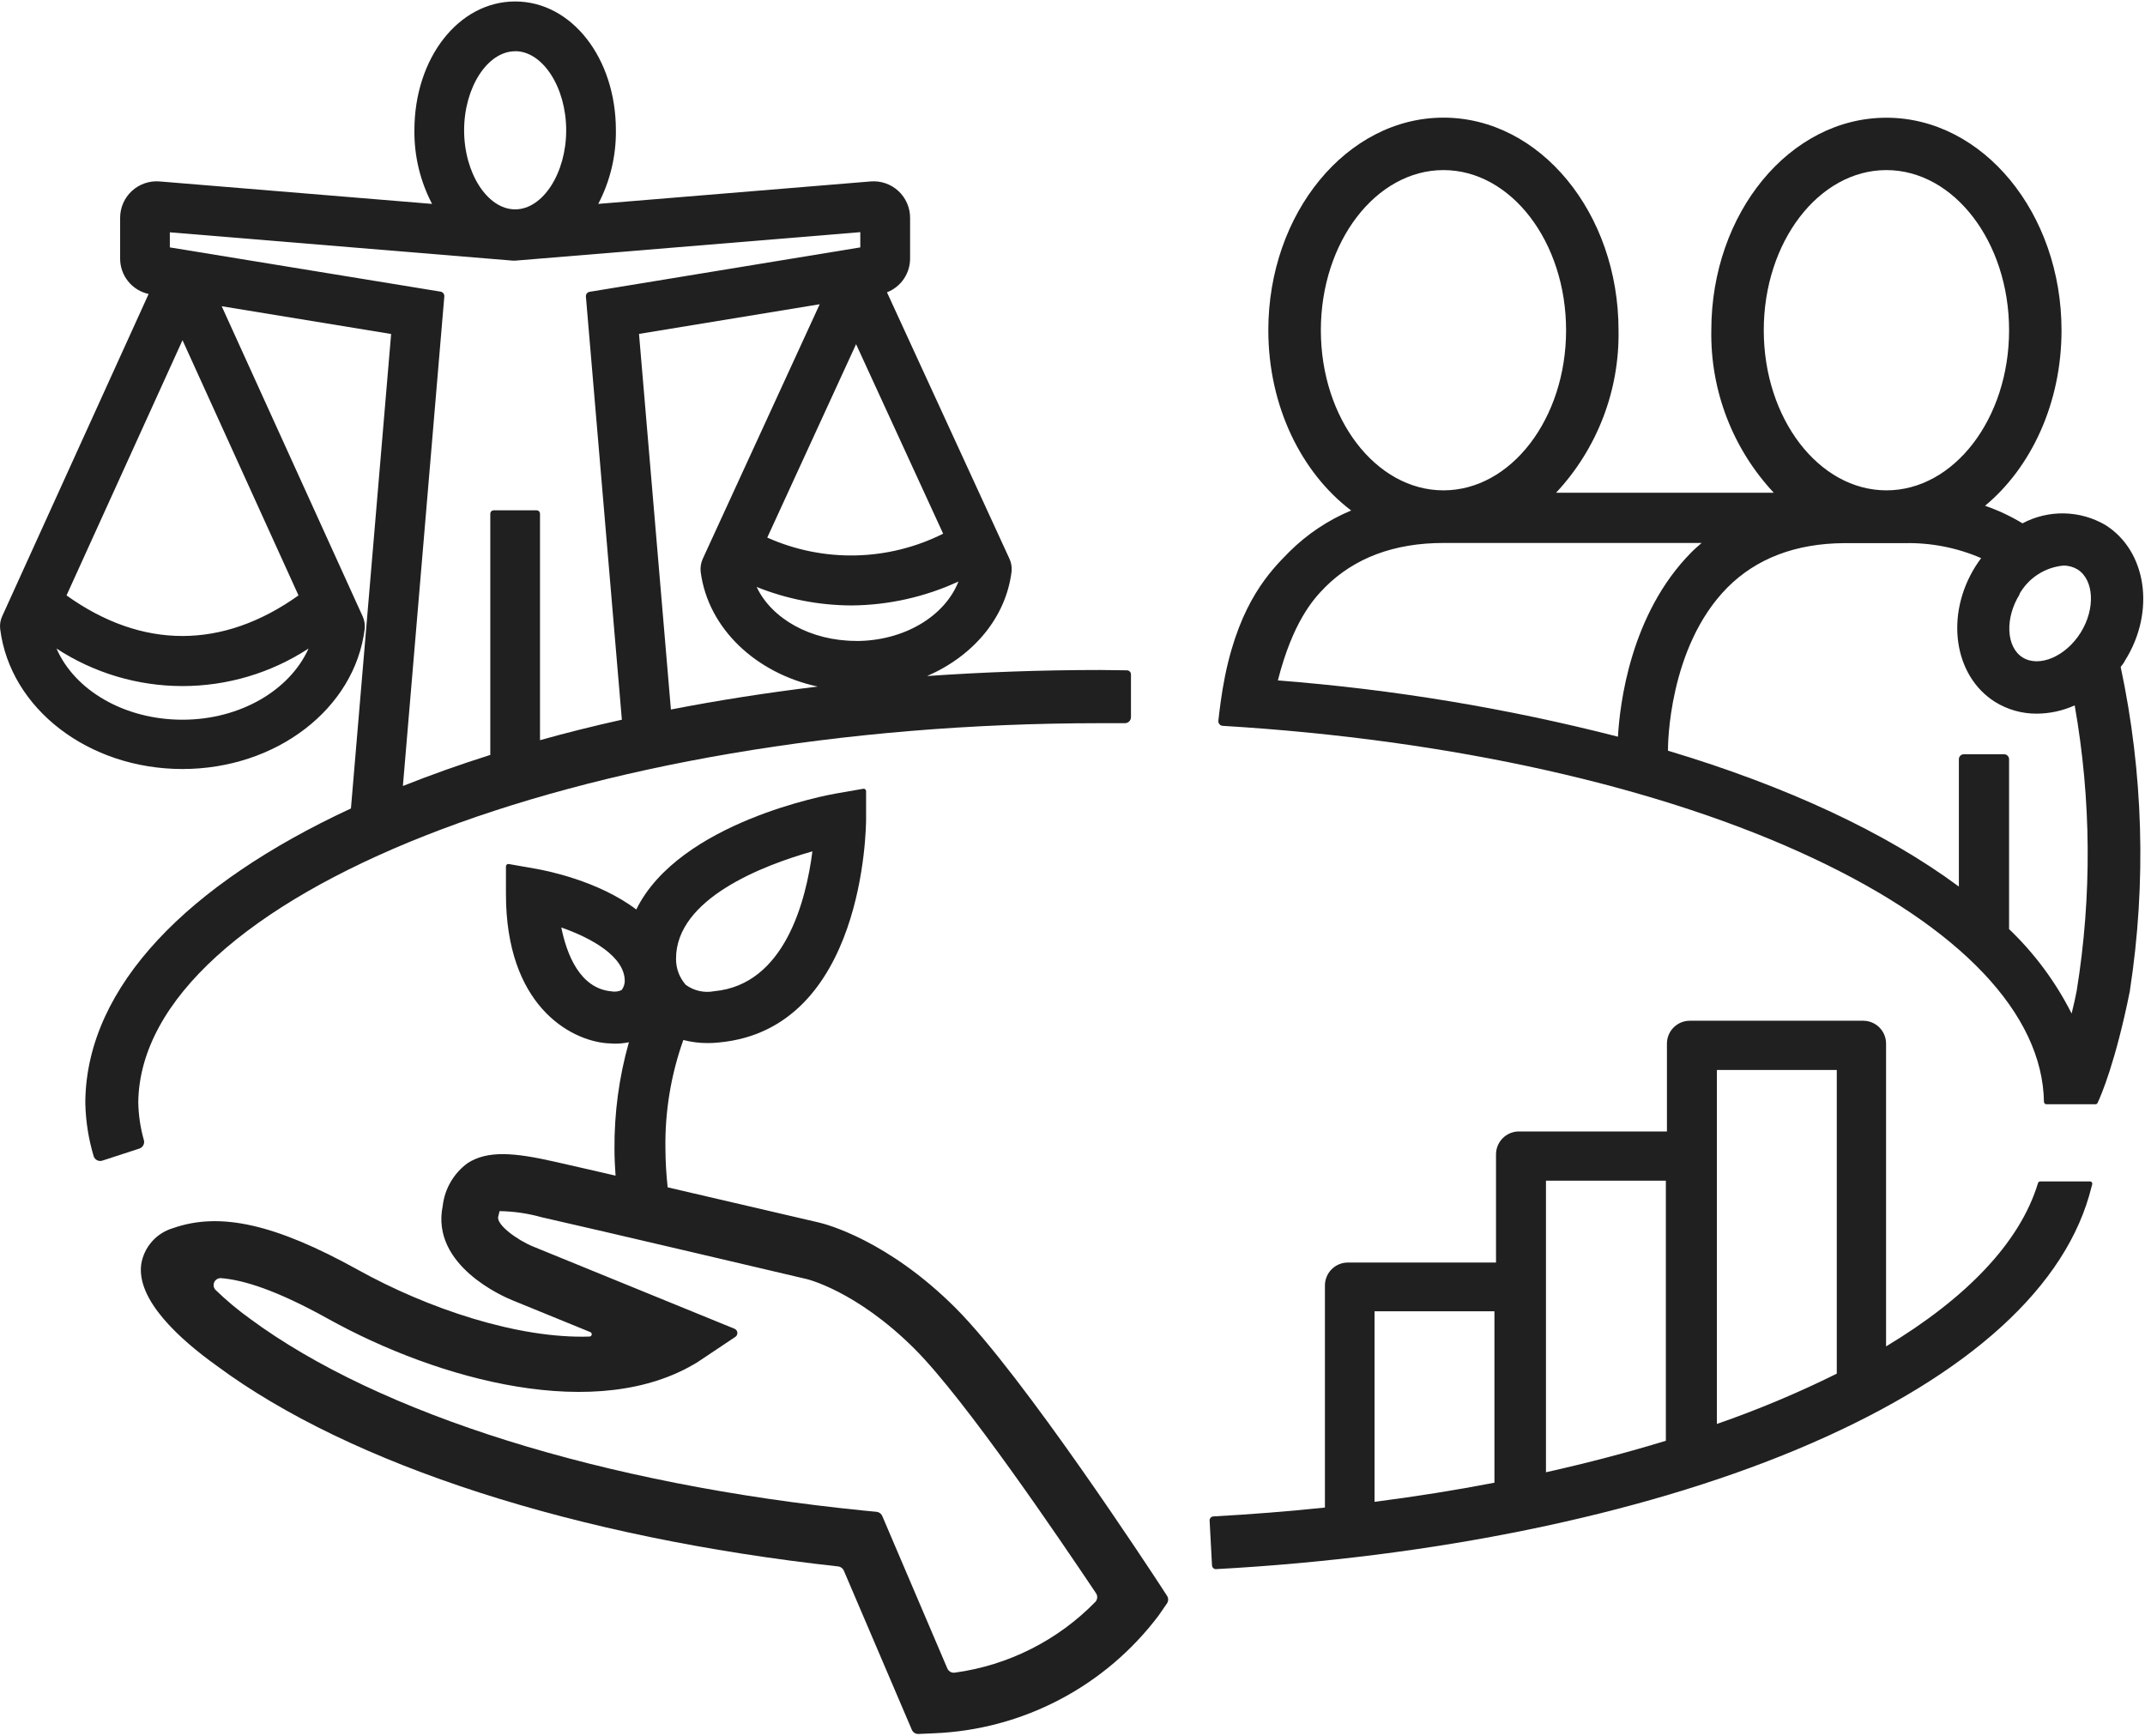 <svg width="377" height="305" viewBox="0 0 377 305" fill="none" xmlns="http://www.w3.org/2000/svg">
<path d="M205.108 280.423L203.725 278.297C202.764 276.841 179.859 241.763 167.962 229.866C156.066 217.97 145.189 215.116 143.893 214.825L117.347 208.651C117.099 206.397 116.968 204.132 116.954 201.865C116.852 195.36 117.917 188.889 120.099 182.761C121.493 183.121 122.927 183.302 124.366 183.299C125.023 183.3 125.679 183.266 126.332 183.197C151.93 180.853 152.222 145.338 152.222 143.882V139.033C152.223 138.971 152.21 138.909 152.184 138.853C152.159 138.796 152.121 138.746 152.074 138.705C152.026 138.665 151.971 138.636 151.911 138.619C151.851 138.603 151.788 138.6 151.727 138.611L146.951 139.441C145.655 139.659 119.415 144.435 111.829 159.827C105.13 154.745 95.811 152.954 94.21 152.677L89.404 151.832C89.345 151.824 89.285 151.828 89.228 151.845C89.171 151.862 89.118 151.89 89.073 151.929C89.027 151.967 88.991 152.015 88.965 152.068C88.939 152.122 88.925 152.181 88.924 152.24V157.118C88.924 176.557 100.049 182.761 106.616 183.328C107.096 183.328 107.562 183.401 108.072 183.401C108.899 183.405 109.723 183.322 110.533 183.154C108.802 189.273 107.949 195.608 107.999 201.967C107.999 203.525 108.086 205.068 108.188 206.597C103.616 205.549 99.757 204.646 97.515 204.151C90.496 202.564 85.749 202.098 82.182 204.399C80.976 205.28 79.966 206.401 79.214 207.692C78.462 208.982 77.985 210.414 77.814 211.898C75.644 222.396 88.618 227.915 90.059 228.498L103.747 234.089C103.834 234.123 103.906 234.186 103.952 234.268C103.998 234.349 104.014 234.443 103.999 234.535C103.984 234.627 103.937 234.711 103.868 234.773C103.798 234.835 103.709 234.871 103.616 234.875C91.021 235.283 75.178 229.968 62.844 223.11C48.37 215.101 38.658 212.917 30.387 215.829C28.962 216.252 27.684 217.068 26.701 218.183C25.717 219.298 25.067 220.667 24.825 222.134C23.937 228.425 31.552 235.327 38.105 240.016C61.68 257.489 101.33 270.216 147.315 275.269C147.529 275.293 147.733 275.373 147.906 275.501C148.08 275.629 148.217 275.799 148.305 275.997L160.26 303.969C160.355 304.199 160.52 304.394 160.731 304.527C160.943 304.66 161.19 304.725 161.439 304.711L164.089 304.595C171.808 304.294 179.363 302.278 186.206 298.694C193.049 295.11 199.009 290.048 203.652 283.874L205.108 281.763C205.24 281.564 205.311 281.331 205.311 281.093C205.311 280.855 205.24 280.622 205.108 280.423ZM142.786 149.619C141.694 158.123 137.995 173.034 125.531 174.184C124.664 174.352 123.771 174.339 122.909 174.146C122.048 173.953 121.235 173.584 120.522 173.063C119.41 171.8 118.804 170.172 118.818 168.491C118.789 157.919 134.122 152.065 142.757 149.619H142.786ZM109.295 173.966C108.731 174.242 108.092 174.329 107.475 174.213C101.927 173.703 99.626 167.762 98.651 162.986C104.024 164.865 109.805 168.112 109.805 172.393C109.797 172.961 109.609 173.512 109.266 173.966H109.295ZM192.557 281.457C185.931 288.265 177.216 292.659 167.802 293.936C167.537 293.971 167.267 293.92 167.033 293.788C166.799 293.657 166.614 293.453 166.506 293.208C164.701 288.956 156.663 270.172 155.061 266.401C154.975 266.2 154.836 266.026 154.659 265.898C154.482 265.77 154.274 265.692 154.056 265.673L151.814 265.454C106.004 260.853 66.674 248.563 43.886 231.701C41.783 230.187 39.792 228.523 37.93 226.721C37.747 226.549 37.621 226.324 37.57 226.077C37.52 225.83 37.546 225.574 37.646 225.343C37.747 225.112 37.916 224.918 38.131 224.786C38.346 224.655 38.596 224.593 38.847 224.61C42.735 224.916 48.531 226.663 57.777 231.818C77.056 242.491 105.116 250.238 122.677 239.317L129.215 234.948C129.344 234.868 129.448 234.753 129.516 234.616C129.583 234.479 129.61 234.326 129.595 234.175C129.58 234.023 129.523 233.879 129.43 233.758C129.337 233.638 129.212 233.545 129.069 233.492L93.714 219.062C90.715 217.824 87.278 215.189 87.555 213.849C87.657 213.383 87.73 213.063 87.802 212.83C90.304 212.868 92.791 213.23 95.2 213.907C104.461 215.989 141.17 224.624 141.65 224.741C141.738 224.741 150.489 226.794 160.769 237.06C169.71 246.015 186.31 270.551 192.658 280.016C192.795 280.236 192.858 280.494 192.84 280.753C192.821 281.011 192.722 281.258 192.557 281.457Z" fill="#202020"/>
<path d="M358.182 207.945C355.022 218.357 345.586 228.127 331.491 236.602V183.381C331.487 182.317 331.062 181.299 330.309 180.548C329.555 179.798 328.535 179.376 327.472 179.376H296.995C295.932 179.376 294.912 179.798 294.159 180.548C293.405 181.299 292.98 182.317 292.976 183.381V198.83H266.955C265.891 198.834 264.871 199.259 264.118 200.011C263.365 200.764 262.94 201.784 262.936 202.849V221.866H236.886C235.821 221.87 234.801 222.295 234.049 223.047C233.296 223.8 232.871 224.82 232.867 225.885V264.924C226.46 265.594 219.917 266.113 213.239 266.482C213.061 266.497 212.896 266.579 212.777 266.711C212.657 266.844 212.594 267.017 212.598 267.195L213.02 275.088C213.024 275.179 213.046 275.268 213.085 275.351C213.123 275.434 213.178 275.508 213.246 275.569C213.314 275.63 213.393 275.677 213.48 275.706C213.566 275.736 213.657 275.749 213.748 275.743C251.957 273.661 288.011 266.263 315.43 254.877C344.232 242.907 362.128 227.458 367.166 210.173L367.719 208.135C367.738 208.074 367.741 208.009 367.73 207.947C367.719 207.884 367.693 207.825 367.655 207.774C367.617 207.723 367.567 207.681 367.51 207.653C367.453 207.625 367.39 207.61 367.326 207.611H358.589C358.493 207.609 358.399 207.642 358.324 207.703C358.249 207.765 358.199 207.85 358.182 207.945ZM262.66 260.555C255.864 261.866 248.841 262.987 241.589 263.919V230.428H262.66V260.555ZM292.787 253.187C286.118 255.226 279.094 257.07 271.717 258.721V207.48H292.787V253.187ZM322.827 241.393C315.997 244.781 308.96 247.733 301.757 250.231V188.026H322.827V241.393Z" fill="#202020"/>
<path d="M373.496 116.064C378.87 107.502 377.312 96.814 370.031 92.256C367.83 90.97 365.337 90.269 362.788 90.218C360.24 90.167 357.72 90.768 355.47 91.965C353.391 90.706 351.185 89.672 348.888 88.878C356.999 82.15 362.328 70.836 362.328 58.051C362.328 37.447 348.524 20.687 331.545 20.687C314.567 20.687 300.777 37.447 300.777 58.037C300.592 68.619 304.529 78.859 311.757 86.592H273.489C280.717 78.859 284.654 68.619 284.469 58.037C284.469 37.433 270.665 20.673 253.701 20.673C236.737 20.673 222.918 37.447 222.918 58.037C222.918 71.39 228.743 83.097 237.479 89.708C233.411 91.405 229.712 93.878 226.588 96.988C223.268 100.337 217.967 105.725 215.303 118.83C214.691 121.83 214.298 125.135 214.138 126.65C214.126 126.76 214.136 126.872 214.169 126.979C214.202 127.085 214.256 127.183 214.328 127.268C214.401 127.352 214.49 127.421 214.589 127.47C214.689 127.519 214.798 127.547 214.909 127.553C255.113 129.97 291.953 138.226 318.746 150.851C344.636 163.024 358.993 178.197 359.241 193.632C359.245 193.745 359.292 193.852 359.374 193.931C359.455 194.01 359.564 194.054 359.678 194.054H368.269C368.35 194.057 368.43 194.037 368.5 193.995C368.569 193.954 368.626 193.893 368.662 193.821C369.245 192.598 371.822 186.686 374.356 174.076V173.989C377.257 155.116 376.704 135.874 372.725 117.199C373.001 116.85 373.307 116.471 373.496 116.064ZM354.916 104.415C355.703 103.015 356.817 101.826 358.164 100.951C359.511 100.076 361.049 99.541 362.648 99.391C363.524 99.379 364.386 99.611 365.138 100.061C368.051 101.896 368.313 106.977 365.692 111.171C363.071 115.365 358.411 117.345 355.499 115.539C352.586 113.734 352.353 108.608 354.975 104.429L354.916 104.415ZM309.995 58.037C309.995 42.515 319.663 29.89 331.545 29.89C343.427 29.89 353.111 42.529 353.111 58.037C353.111 73.545 343.442 86.169 331.56 86.169C319.678 86.169 309.995 73.559 309.995 58.037ZM232.15 58.037C232.15 42.515 241.819 29.89 253.701 29.89C265.583 29.89 275.251 42.515 275.251 58.037C275.251 73.559 265.583 86.169 253.701 86.169C241.819 86.169 232.15 73.559 232.15 58.037ZM232.834 103.25C238.004 98.051 245.022 95.416 253.701 95.416H299.074C298.477 95.94 297.851 96.464 297.283 97.047C286.536 107.88 284.687 123.796 284.367 129.46C264.766 124.438 244.766 121.13 224.593 119.573C227.199 109.38 230.796 105.288 232.834 103.264V103.25ZM353.111 163.271V133.406C353.107 133.177 353.013 132.959 352.85 132.798C352.686 132.637 352.466 132.547 352.237 132.547H345.16C344.931 132.547 344.711 132.637 344.547 132.798C344.384 132.959 344.29 133.177 344.287 133.406V155.801C331.545 146.351 314.115 138.197 293.162 131.921V131.513C293.162 131.338 293.162 113.792 303.588 103.264C308.684 98.139 315.586 95.503 324.119 95.445H334.851C339.439 95.36 343.992 96.259 348.204 98.081C347.854 98.546 347.519 99.027 347.199 99.537C341.826 108.113 343.384 118.787 350.664 123.359C352.852 124.709 355.374 125.42 357.945 125.412C360.255 125.404 362.538 124.908 364.643 123.956C367.569 140.539 367.687 157.497 364.993 174.12C364.789 175.212 364.483 176.58 364.104 178.109C361.31 172.575 357.592 167.557 353.111 163.271Z" fill="#202020"/>
<path d="M193.345 117.738C182.962 117.738 172.799 118.117 162.941 118.801C170.978 115.321 176.788 108.608 177.793 100.425C177.872 99.657 177.741 98.882 177.415 98.182L155.893 51.368C157.091 50.903 158.12 50.087 158.845 49.027C159.57 47.966 159.957 46.711 159.956 45.427V38.263C159.955 37.378 159.77 36.502 159.414 35.692C159.058 34.882 158.538 34.155 157.887 33.555C157.236 32.956 156.467 32.498 155.631 32.211C154.794 31.923 153.906 31.812 153.024 31.885L105.147 35.831C107.233 31.843 108.298 27.401 108.248 22.9C108.248 10.203 100.473 0.258 90.542 0.258C80.611 0.258 72.835 10.203 72.835 22.9C72.785 27.401 73.851 31.843 75.937 35.831L28.059 31.885C27.175 31.81 26.285 31.92 25.445 32.207C24.606 32.495 23.835 32.954 23.182 33.555C22.529 34.156 22.008 34.886 21.652 35.699C21.296 36.512 21.113 37.39 21.114 38.277V45.441C21.111 46.894 21.607 48.304 22.518 49.436C23.43 50.568 24.702 51.352 26.123 51.659L0.393 108.273C0.064 108.972 -0.062 109.749 0.029 110.516C1.776 124.553 15.58 135.139 32.064 135.139C48.547 135.139 62.366 124.553 64.099 110.516C64.177 109.748 64.047 108.973 63.72 108.273L38.966 53.814L68.744 58.692L61.681 142.07C32.923 155.423 15.42 173.304 14.998 193.253V193.996C15.078 197.099 15.568 200.179 16.454 203.155C16.5 203.31 16.577 203.455 16.681 203.58C16.784 203.705 16.912 203.808 17.056 203.883C17.2 203.957 17.357 204.002 17.519 204.015C17.681 204.027 17.844 204.007 17.997 203.955L24.521 201.83C24.808 201.727 25.046 201.52 25.189 201.251C25.332 200.982 25.369 200.669 25.293 200.373C24.671 198.189 24.338 195.932 24.302 193.661C24.841 157.534 102.031 127.086 193.345 127.086H197.713C197.995 127.086 198.265 126.974 198.465 126.775C198.664 126.576 198.776 126.305 198.776 126.023V118.495C198.772 118.311 198.697 118.135 198.567 118.005C198.437 117.875 198.261 117.8 198.077 117.796L193.345 117.738ZM112.311 58.677L144.069 53.465L123.523 98.182C123.177 98.933 123.051 99.766 123.159 100.585C124.499 110.457 132.842 118.306 143.72 120.65C134.794 121.728 126.246 123.067 117.917 124.684L112.311 58.677ZM150.462 112.627C142.497 112.627 135.624 108.739 132.988 103.148C138.276 105.27 143.919 106.372 149.617 106.395C156.126 106.351 162.55 104.917 168.459 102.187C166.057 108.302 158.893 112.642 150.462 112.642V112.627ZM165.766 93.785C160.985 96.181 155.732 97.486 150.386 97.605C145.039 97.723 139.734 96.652 134.852 94.469L150.462 60.483L165.766 93.785ZM90.542 8.994C95.405 8.994 99.512 15.372 99.512 22.9C99.512 30.428 95.405 36.792 90.542 36.792C85.678 36.792 81.572 30.428 81.572 22.9C81.572 15.372 85.678 9.009 90.542 9.009V8.994ZM32.078 126.475C21.885 126.475 13.149 121.335 9.931 113.967C16.515 118.271 24.212 120.563 32.078 120.563C39.945 120.563 47.641 118.271 54.226 113.967C50.964 121.262 42.242 126.475 32.078 126.475ZM52.464 104.633C39.111 114.141 25.001 114.141 11.692 104.633L32.078 59.784L52.464 104.633ZM29.85 43.475V40.825L90.163 45.805H90.527L151.204 40.796V43.475L103.632 51.28C103.437 51.312 103.261 51.417 103.139 51.574C103.018 51.731 102.96 51.927 102.977 52.125L109.297 126.475C104.356 127.572 99.56 128.771 94.91 130.071V90.261C94.91 90.109 94.851 89.963 94.745 89.854C94.639 89.745 94.494 89.682 94.342 89.678H86.741C86.589 89.682 86.445 89.745 86.339 89.854C86.233 89.963 86.173 90.109 86.173 90.261V132.663C80.805 134.362 75.684 136.182 70.811 138.124L78.092 52.096C78.109 51.898 78.051 51.702 77.93 51.545C77.808 51.388 77.632 51.283 77.437 51.251L29.85 43.475Z" fill="#202020"/>
</svg>
